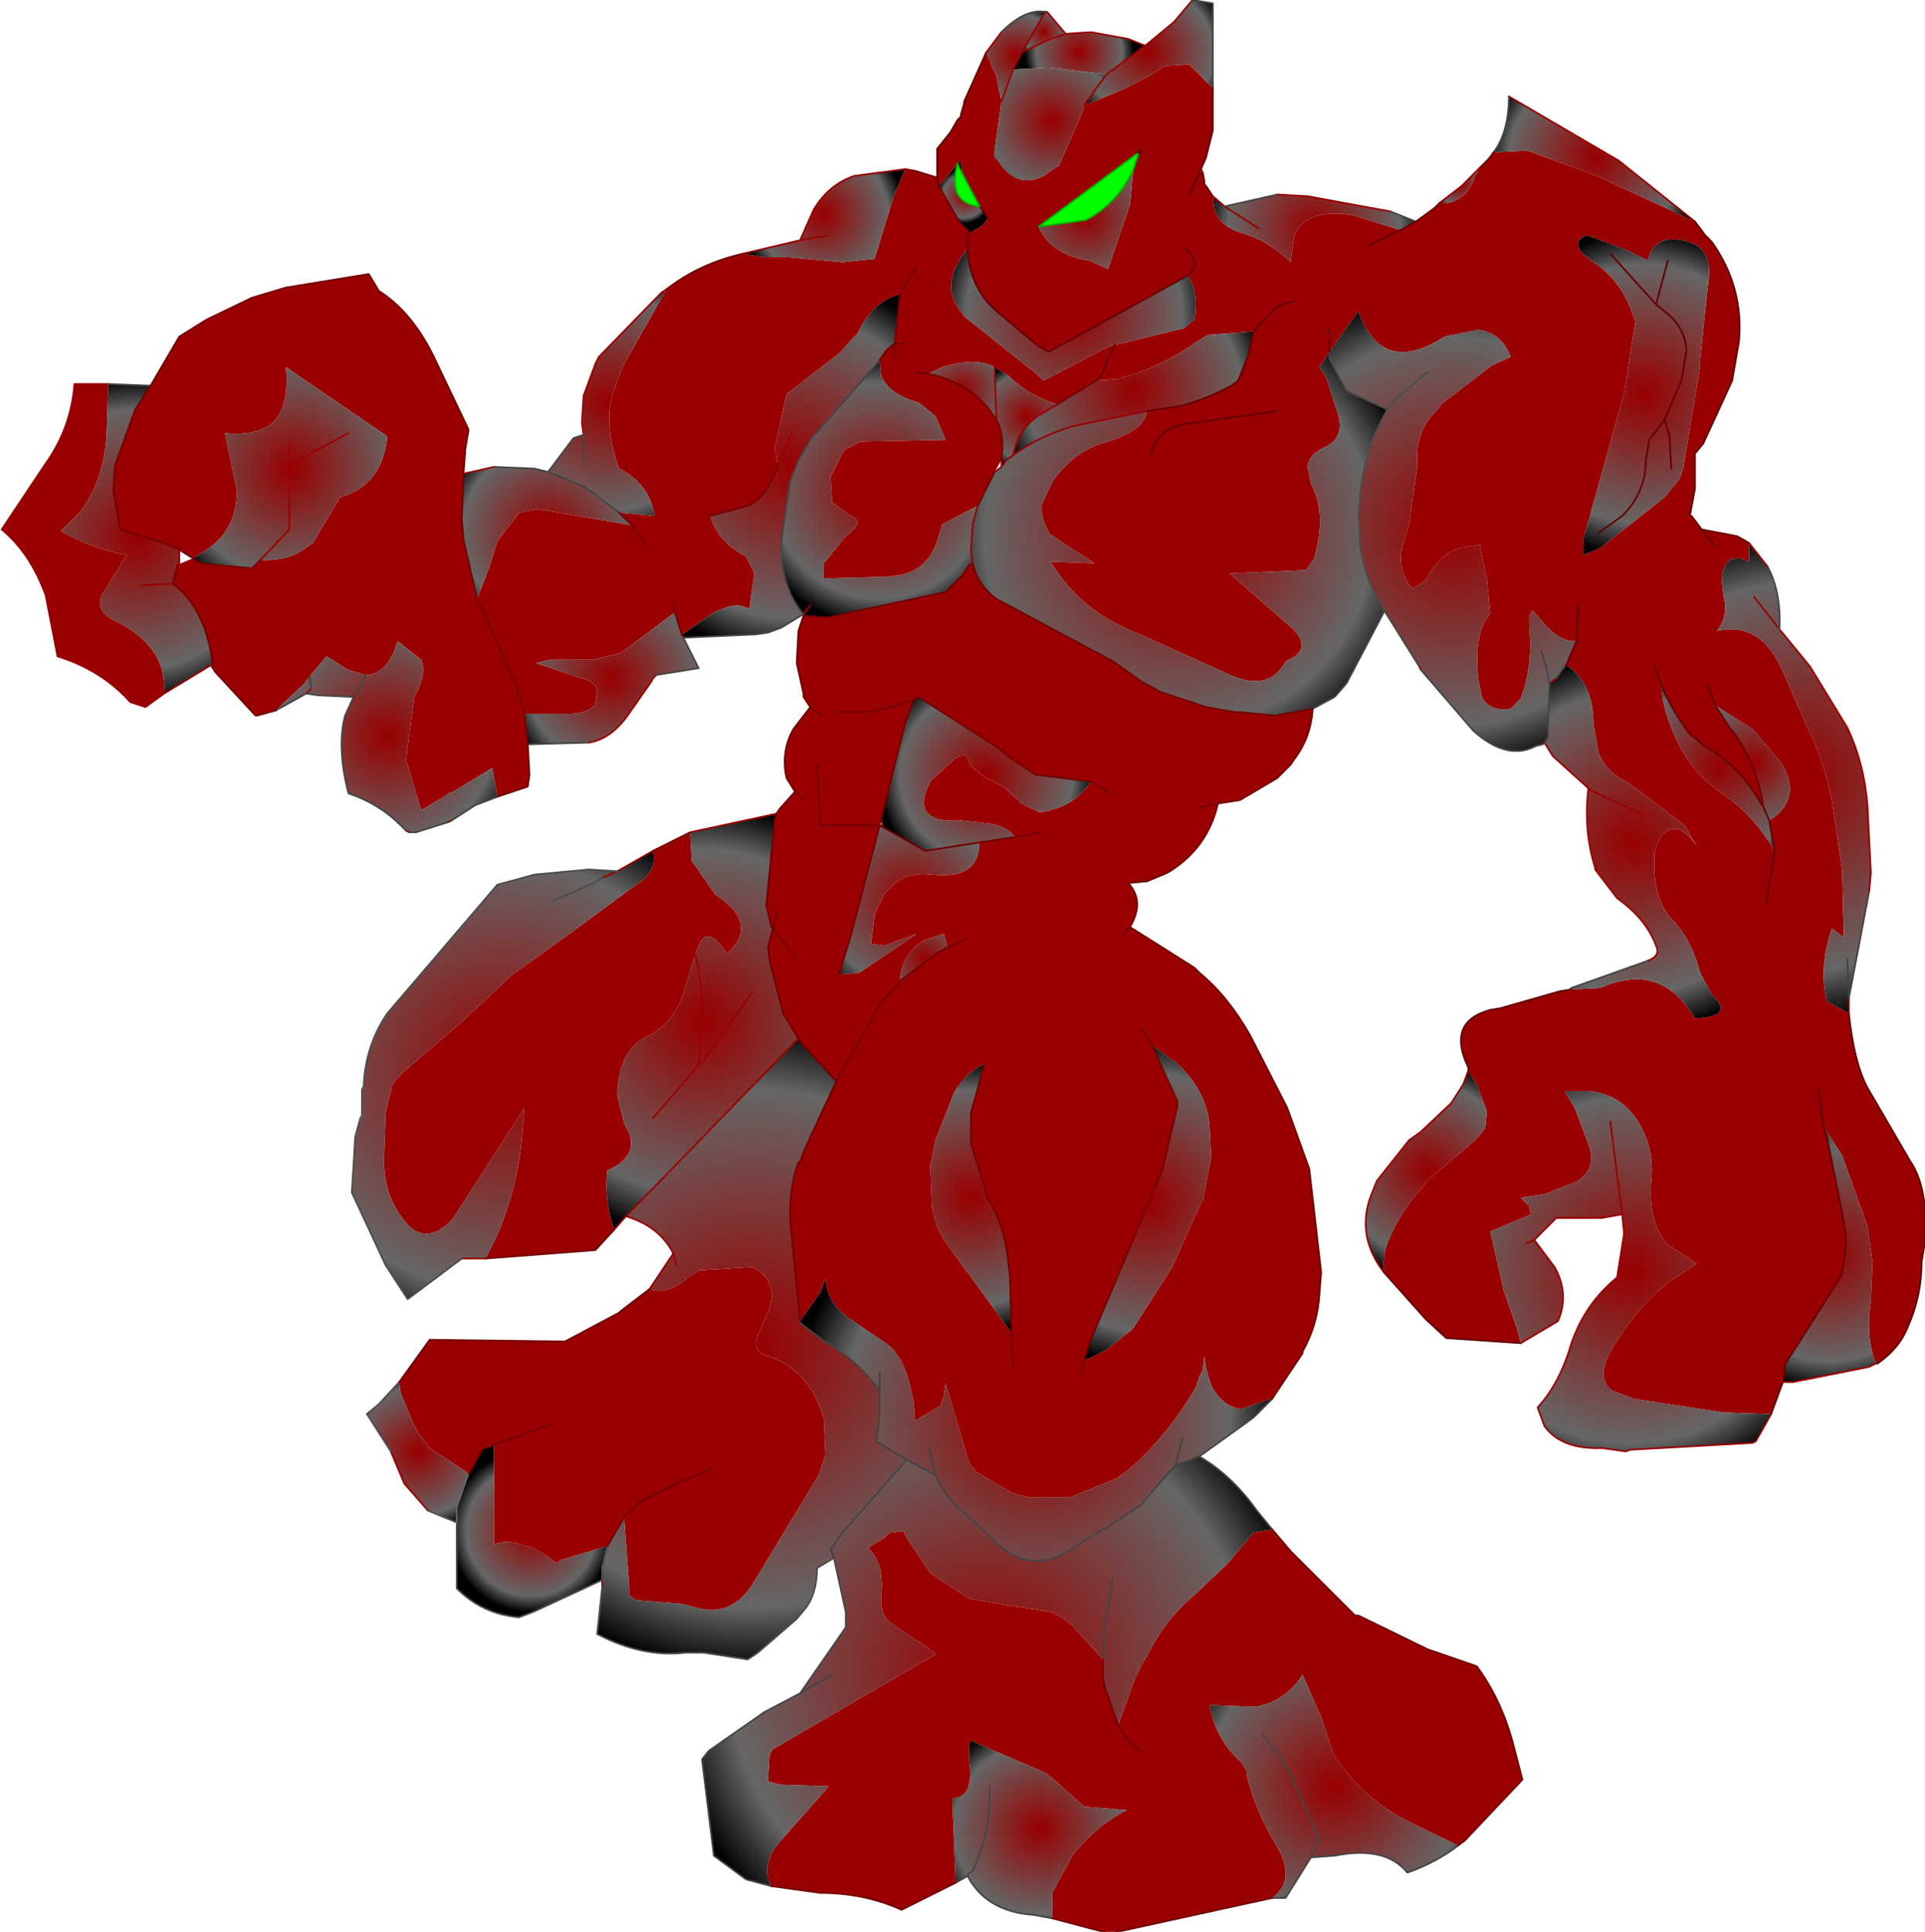 <svg xmlns="http://www.w3.org/2000/svg" viewBox="-0.1 0 56.9 57.1" width="56.9" height="57.1"><defs><radialGradient gradientUnits="userSpaceOnUse" r="819.2" cx="0" cy="0" spreadMethod="pad" gradientTransform="matrix(-.002 0 0 .002 29.9 1.65)" id="a"><stop offset="0" stop-color="#900"/><stop offset=".098" stop-color="#930C0C"/><stop offset=".78" stop-color="#666"/><stop offset=".98"/></radialGradient><radialGradient gradientUnits="userSpaceOnUse" r="819.2" cx="0" cy="0" spreadMethod="pad" gradientTransform="matrix(-.002 0 0 .002 31.8 1.55)" id="b"><stop offset="0" stop-color="#900"/><stop offset=".098" stop-color="#930C0C"/><stop offset=".78" stop-color="#666"/><stop offset=".98"/></radialGradient><radialGradient gradientUnits="userSpaceOnUse" r="819.2" cx="0" cy="0" spreadMethod="pad" gradientTransform="matrix(-.003 0 0 .003 31 3.6)" id="c"><stop offset="0" stop-color="#900"/><stop offset=".098" stop-color="#930C0C"/><stop offset=".78" stop-color="#666"/><stop offset=".98"/></radialGradient><radialGradient gradientUnits="userSpaceOnUse" r="819.2" cx="0" cy="0" spreadMethod="pad" gradientTransform="matrix(-.001 0 0 .001 28.4 5.8)" id="d"><stop offset="0" stop-color="#900"/><stop offset=".098" stop-color="#930C0C"/><stop offset=".78" stop-color="#666"/><stop offset=".98"/></radialGradient><radialGradient gradientUnits="userSpaceOnUse" r="819.2" cx="0" cy="0" spreadMethod="pad" gradientTransform="matrix(-.003 0 0 .003 24.25 6.35)" id="e"><stop offset="0" stop-color="#900"/><stop offset=".098" stop-color="#930C0C"/><stop offset=".78" stop-color="#666"/><stop offset=".98"/></radialGradient><radialGradient gradientUnits="userSpaceOnUse" r="819.2" cx="0" cy="0" spreadMethod="pad" gradientTransform="matrix(-.005 0 0 .005 17.9 11.9)" id="f"><stop offset="0" stop-color="#900"/><stop offset=".098" stop-color="#930C0C"/><stop offset=".78" stop-color="#666"/><stop offset=".98"/></radialGradient><radialGradient gradientUnits="userSpaceOnUse" r="819.2" cx="0" cy="0" spreadMethod="pad" gradientTransform="matrix(-.004 0 0 .004 16.1 15.75)" id="g"><stop offset="0" stop-color="#900"/><stop offset=".098" stop-color="#930C0C"/><stop offset=".78" stop-color="#666"/><stop offset=".98"/></radialGradient><radialGradient gradientUnits="userSpaceOnUse" r="819.2" cx="0" cy="0" spreadMethod="pad" gradientTransform="matrix(-.005 0 0 .005 8.5 13.9)" id="h"><stop offset="0" stop-color="#900"/><stop offset=".098" stop-color="#930C0C"/><stop offset=".78" stop-color="#666"/><stop offset=".98"/></radialGradient><radialGradient gradientUnits="userSpaceOnUse" r="819.2" cx="0" cy="0" spreadMethod="pad" gradientTransform="matrix(-.007 0 0 .007 23.3 13.8)" id="i"><stop offset="0" stop-color="#900"/><stop offset=".098" stop-color="#930C0C"/><stop offset=".78" stop-color="#666"/><stop offset=".98"/></radialGradient><radialGradient gradientUnits="userSpaceOnUse" r="819.2" cx="0" cy="0" spreadMethod="pad" gradientTransform="matrix(-.005 0 0 .005 31.65 9.3)" id="j"><stop offset="0" stop-color="#900"/><stop offset=".098" stop-color="#930C0C"/><stop offset=".78" stop-color="#666"/><stop offset=".98"/></radialGradient><radialGradient gradientUnits="userSpaceOnUse" r="819.2" cx="0" cy="0" spreadMethod="pad" gradientTransform="matrix(-.002 0 0 .002 28.35 11.55)" id="k"><stop offset="0" stop-color="#900"/><stop offset=".098" stop-color="#930C0C"/><stop offset=".78" stop-color="#666"/><stop offset=".98"/></radialGradient><radialGradient gradientUnits="userSpaceOnUse" r="819.2" cx="0" cy="0" spreadMethod="pad" gradientTransform="matrix(-.002 0 0 .002 30.25 12.3)" id="l"><stop offset="0" stop-color="#900"/><stop offset=".098" stop-color="#930C0C"/><stop offset=".78" stop-color="#666"/><stop offset=".98"/></radialGradient><radialGradient gradientUnits="userSpaceOnUse" r="819.2" cx="0" cy="0" spreadMethod="pad" gradientTransform="matrix(-.005 0 0 .005 25.9 14.5)" id="m"><stop offset="0" stop-color="#900"/><stop offset=".098" stop-color="#930C0C"/><stop offset=".78" stop-color="#666"/><stop offset=".98"/></radialGradient><radialGradient gradientUnits="userSpaceOnUse" r="819.2" cx="0" cy="0" spreadMethod="pad" gradientTransform="matrix(-.009 0 0 .009 34.75 15.75)" id="n"><stop offset="0" stop-color="#900"/><stop offset=".098" stop-color="#930C0C"/><stop offset=".78" stop-color="#666"/><stop offset=".98"/></radialGradient><radialGradient gradientUnits="userSpaceOnUse" r="819.2" cx="0" cy="0" spreadMethod="pad" gradientTransform="matrix(-.005 0 0 .005 33.4 11.55)" id="o"><stop offset="0" stop-color="#900"/><stop offset=".098" stop-color="#930C0C"/><stop offset=".78" stop-color="#666"/><stop offset=".98"/></radialGradient><radialGradient gradientUnits="userSpaceOnUse" r="819.2" cx="0" cy="0" spreadMethod="pad" gradientTransform="matrix(0 0 0 0 29.45 13.75)" id="p"><stop offset="0" stop-color="#900"/><stop offset=".098" stop-color="#930C0C"/><stop offset=".78" stop-color="#666"/><stop offset=".98"/></radialGradient><radialGradient gradientUnits="userSpaceOnUse" r="819.2" cx="0" cy="0" spreadMethod="pad" gradientTransform="matrix(-.004 0 0 .004 18 20.05)" id="q"><stop offset="0" stop-color="#900"/><stop offset=".098" stop-color="#930C0C"/><stop offset=".78" stop-color="#666"/><stop offset=".98"/></radialGradient><radialGradient gradientUnits="userSpaceOnUse" r="819.2" cx="0" cy="0" spreadMethod="pad" gradientTransform="matrix(-.017 0 0 .017 30.75 30.45)" id="r"><stop offset="0" stop-color="#900"/><stop offset=".098" stop-color="#930C0C"/><stop offset=".78" stop-color="#666"/><stop offset=".98"/></radialGradient><radialGradient gradientUnits="userSpaceOnUse" r="819.2" cx="0" cy="0" spreadMethod="pad" gradientTransform="matrix(-.008 0 0 .008 20.65 30.2)" id="s"><stop offset="0" stop-color="#900"/><stop offset=".098" stop-color="#930C0C"/><stop offset=".78" stop-color="#666"/><stop offset=".98"/></radialGradient><radialGradient gradientUnits="userSpaceOnUse" r="819.2" cx="0" cy="0" spreadMethod="pad" gradientTransform="matrix(-.004 0 0 .004 29.05 22.9)" id="t"><stop offset="0" stop-color="#900"/><stop offset=".098" stop-color="#930C0C"/><stop offset=".78" stop-color="#666"/><stop offset=".98"/></radialGradient><radialGradient gradientUnits="userSpaceOnUse" r="819.2" cx="0" cy="0" spreadMethod="pad" gradientTransform="matrix(0 0 0 0 25.95 24.3)" id="u"><stop offset="0" stop-color="#900"/><stop offset=".098" stop-color="#930C0C"/><stop offset=".78" stop-color="#666"/><stop offset=".98"/></radialGradient><radialGradient gradientUnits="userSpaceOnUse" r="819.2" cx="0" cy="0" spreadMethod="pad" gradientTransform="matrix(-.004 0 0 .004 26.8 26.6)" id="v"><stop offset="0" stop-color="#900"/><stop offset=".098" stop-color="#930C0C"/><stop offset=".78" stop-color="#666"/><stop offset=".98"/></radialGradient><radialGradient gradientUnits="userSpaceOnUse" r="819.2" cx="0" cy="0" spreadMethod="pad" gradientTransform="matrix(-.002 0 0 .002 27.2 28.3)" id="w"><stop offset="0" stop-color="#900"/><stop offset=".098" stop-color="#930C0C"/><stop offset=".78" stop-color="#666"/><stop offset=".98"/></radialGradient><radialGradient gradientUnits="userSpaceOnUse" r="819.2" cx="0" cy="0" spreadMethod="pad" gradientTransform="matrix(-.005 0 0 .005 11.35 21.75)" id="x"><stop offset="0" stop-color="#900"/><stop offset=".098" stop-color="#930C0C"/><stop offset=".78" stop-color="#666"/><stop offset=".98"/></radialGradient><radialGradient gradientUnits="userSpaceOnUse" r="819.2" cx="0" cy="0" spreadMethod="pad" gradientTransform="matrix(-.01 0 0 .01 14.75 31.8)" id="y"><stop offset="0" stop-color="#900"/><stop offset=".098" stop-color="#930C0C"/><stop offset=".78" stop-color="#666"/><stop offset=".98"/></radialGradient><radialGradient gradientUnits="userSpaceOnUse" r="819.2" cx="0" cy="0" spreadMethod="pad" gradientTransform="matrix(-.006 0 0 .006 3.95 15.95)" id="z"><stop offset="0" stop-color="#900"/><stop offset=".098" stop-color="#930C0C"/><stop offset=".78" stop-color="#666"/><stop offset=".98"/></radialGradient><radialGradient gradientUnits="userSpaceOnUse" r="819.2" cx="0" cy="0" spreadMethod="pad" gradientTransform="matrix(0 0 0 0 5.4 16.45)" id="A"><stop offset="0" stop-color="#900"/><stop offset=".098" stop-color="#930C0C"/><stop offset=".78" stop-color="#666"/><stop offset=".98"/></radialGradient><radialGradient gradientUnits="userSpaceOnUse" r="819.2" cx="0" cy="0" spreadMethod="pad" gradientTransform="matrix(-.012 0 0 .012 9.4 16)" id="B"><stop offset="0" stop-color="#900"/><stop offset=".098" stop-color="#930C0C"/><stop offset=".78" stop-color="#666"/><stop offset=".98"/></radialGradient><radialGradient gradientUnits="userSpaceOnUse" r="819.2" cx="0" cy="0" spreadMethod="pad" gradientTransform="matrix(-.012 0 0 .012 22.15 39.85)" id="C"><stop offset="0" stop-color="#900"/><stop offset=".098" stop-color="#930C0C"/><stop offset=".78" stop-color="#666"/><stop offset=".98"/></radialGradient><radialGradient gradientUnits="userSpaceOnUse" r="819.2" cx="0" cy="0" spreadMethod="pad" gradientTransform="matrix(-.003 0 0 .003 15.6 45.25)" id="D"><stop offset="0" stop-color="#900"/><stop offset=".098" stop-color="#930C0C"/><stop offset=".78" stop-color="#666"/><stop offset=".98"/></radialGradient><radialGradient gradientUnits="userSpaceOnUse" r="819.2" cx="0" cy="0" spreadMethod="pad" gradientTransform="matrix(-.003 0 0 .003 12.25 42.9)" id="E"><stop offset="0" stop-color="#900"/><stop offset=".098" stop-color="#930C0C"/><stop offset=".78" stop-color="#666"/><stop offset=".98"/></radialGradient><radialGradient gradientUnits="userSpaceOnUse" r="819.2" cx="0" cy="0" spreadMethod="pad" gradientTransform="matrix(-.005 0 0 .005 28.6 35.4)" id="F"><stop offset="0" stop-color="#900"/><stop offset=".098" stop-color="#930C0C"/><stop offset=".78" stop-color="#666"/><stop offset=".98"/></radialGradient><radialGradient gradientUnits="userSpaceOnUse" r="819.2" cx="0" cy="0" spreadMethod="pad" gradientTransform="matrix(-.009 0 0 .009 30.5 41.95)" id="G"><stop offset="0" stop-color="#900"/><stop offset=".098" stop-color="#930C0C"/><stop offset=".78" stop-color="#666"/><stop offset=".98"/></radialGradient><radialGradient gradientUnits="userSpaceOnUse" r="819.2" cx="0" cy="0" spreadMethod="pad" gradientTransform="matrix(-.012 0 0 .012 29.1 49.4)" id="H"><stop offset="0" stop-color="#900"/><stop offset=".098" stop-color="#930C0C"/><stop offset=".78" stop-color="#666"/><stop offset=".98"/></radialGradient><radialGradient gradientUnits="userSpaceOnUse" r="819.2" cx="0" cy="0" spreadMethod="pad" gradientTransform="matrix(-.004 0 0 .004 30.65 54.05)" id="I"><stop offset="0" stop-color="#900"/><stop offset=".098" stop-color="#930C0C"/><stop offset=".78" stop-color="#666"/><stop offset=".98"/></radialGradient><radialGradient gradientUnits="userSpaceOnUse" r="819.2" cx="0" cy="0" spreadMethod="pad" gradientTransform="matrix(-.004 0 0 .004 47.05 4.7)" id="J"><stop offset="0" stop-color="#900"/><stop offset=".098" stop-color="#930C0C"/><stop offset=".78" stop-color="#666"/><stop offset=".98"/></radialGradient><radialGradient gradientUnits="userSpaceOnUse" r="819.2" cx="0" cy="0" spreadMethod="pad" gradientTransform="matrix(-.001 0 0 .001 43.05 5.45)" id="K"><stop offset="0" stop-color="#900"/><stop offset=".098" stop-color="#930C0C"/><stop offset=".78" stop-color="#666"/><stop offset=".98"/></radialGradient><radialGradient gradientUnits="userSpaceOnUse" r="819.2" cx="0" cy="0" spreadMethod="pad" gradientTransform="matrix(-.003 0 0 .003 33.85 1.55)" id="L"><stop offset="0" stop-color="#900"/><stop offset=".098" stop-color="#930C0C"/><stop offset=".78" stop-color="#666"/><stop offset=".98"/></radialGradient><radialGradient gradientUnits="userSpaceOnUse" r="819.2" cx="0" cy="0" spreadMethod="pad" gradientTransform="matrix(-.033 0 0 .033 35.4 21.65)" id="M"><stop offset="0" stop-color="#900"/><stop offset=".098" stop-color="#930C0C"/><stop offset=".78" stop-color="#666"/><stop offset=".98"/></radialGradient><radialGradient gradientUnits="userSpaceOnUse" r="819.2" cx="0" cy="0" spreadMethod="pad" gradientTransform="matrix(-.001 0 0 .001 30.75 .95)" id="N"><stop offset="0" stop-color="#900"/><stop offset=".098" stop-color="#930C0C"/><stop offset=".78" stop-color="#666"/><stop offset=".98"/></radialGradient><radialGradient gradientUnits="userSpaceOnUse" r="819.2" cx="0" cy="0" spreadMethod="pad" gradientTransform="matrix(-.002 0 0 .002 32.1 5.55)" id="O"><stop offset="0" stop-color="#900"/><stop offset=".098" stop-color="#930C0C"/><stop offset=".78" stop-color="#666"/><stop offset=".98"/></radialGradient><radialGradient gradientUnits="userSpaceOnUse" r="819.2" cx="0" cy="0" spreadMethod="pad" gradientTransform="matrix(-.003 0 0 .003 32 6.45)" id="P"><stop offset="0" stop-color="#900"/><stop offset=".098" stop-color="#930C0C"/><stop offset=".78" stop-color="#666"/><stop offset=".98"/></radialGradient><radialGradient gradientUnits="userSpaceOnUse" r="819.2" cx="0" cy="0" spreadMethod="pad" gradientTransform="matrix(-.006 0 0 .006 48.5 11.65)" id="Q"><stop offset="0" stop-color="#900"/><stop offset=".098" stop-color="#930C0C"/><stop offset=".78" stop-color="#666"/><stop offset=".98"/></radialGradient><radialGradient gradientUnits="userSpaceOnUse" r="819.2" cx="0" cy="0" spreadMethod="pad" gradientTransform="matrix(-.009 0 0 .009 52.95 23)" id="R"><stop offset="0" stop-color="#900"/><stop offset=".098" stop-color="#930C0C"/><stop offset=".78" stop-color="#666"/><stop offset=".98"/></radialGradient><radialGradient gradientUnits="userSpaceOnUse" r="819.2" cx="0" cy="0" spreadMethod="pad" gradientTransform="matrix(-.003 0 0 .003 51.75 22.55)" id="S"><stop offset="0" stop-color="#900"/><stop offset=".098" stop-color="#930C0C"/><stop offset=".78" stop-color="#666"/><stop offset=".98"/></radialGradient><radialGradient gradientUnits="userSpaceOnUse" r="819.2" cx="0" cy="0" spreadMethod="pad" gradientTransform="matrix(-.004 0 0 .004 50.7 22.7)" id="T"><stop offset="0" stop-color="#900"/><stop offset=".098" stop-color="#930C0C"/><stop offset=".78" stop-color="#666"/><stop offset=".98"/></radialGradient><radialGradient gradientUnits="userSpaceOnUse" r="819.2" cx="0" cy="0" spreadMethod="pad" gradientTransform="matrix(-.007 0 0 .007 48.2 24.9)" id="U"><stop offset="0" stop-color="#900"/><stop offset=".098" stop-color="#930C0C"/><stop offset=".78" stop-color="#666"/><stop offset=".98"/></radialGradient><radialGradient gradientUnits="userSpaceOnUse" r="819.2" cx="0" cy="0" spreadMethod="pad" gradientTransform="matrix(-.004 0 0 .004 38.75 6.75)" id="V"><stop offset="0" stop-color="#900"/><stop offset=".098" stop-color="#930C0C"/><stop offset=".78" stop-color="#666"/><stop offset=".98"/></radialGradient><radialGradient gradientUnits="userSpaceOnUse" r="819.2" cx="0" cy="0" spreadMethod="pad" gradientTransform="matrix(-.009 0 0 .009 42.85 15.7)" id="W"><stop offset="0" stop-color="#900"/><stop offset=".098" stop-color="#930C0C"/><stop offset=".78" stop-color="#666"/><stop offset=".98"/></radialGradient><radialGradient gradientUnits="userSpaceOnUse" r="819.2" cx="0" cy="0" spreadMethod="pad" gradientTransform="matrix(-.006 0 0 .006 33.85 35.55)" id="X"><stop offset="0" stop-color="#900"/><stop offset=".098" stop-color="#930C0C"/><stop offset=".78" stop-color="#666"/><stop offset=".98"/></radialGradient><radialGradient gradientUnits="userSpaceOnUse" r="819.2" cx="0" cy="0" spreadMethod="pad" gradientTransform="matrix(-.004 0 0 .004 42.1 34.6)" id="Y"><stop offset="0" stop-color="#900"/><stop offset=".098" stop-color="#930C0C"/><stop offset=".78" stop-color="#666"/><stop offset=".98"/></radialGradient><radialGradient gradientUnits="userSpaceOnUse" r="819.2" cx="0" cy="0" spreadMethod="pad" gradientTransform="matrix(-.008 0 0 .008 48.1 37.55)" id="Z"><stop offset="0" stop-color="#900"/><stop offset=".098" stop-color="#930C0C"/><stop offset=".78" stop-color="#666"/><stop offset=".98"/></radialGradient><radialGradient gradientUnits="userSpaceOnUse" r="819.2" cx="0" cy="0" spreadMethod="pad" gradientTransform="matrix(-.006 0 0 .006 39.35 52.8)" id="aa"><stop offset="0" stop-color="#900"/><stop offset=".098" stop-color="#930C0C"/><stop offset=".78" stop-color="#666"/><stop offset=".98"/></radialGradient><radialGradient gradientUnits="userSpaceOnUse" r="819.2" cx="0" cy="0" spreadMethod="pad" gradientTransform="matrix(-.005 0 0 .005 53.95 37.05)" id="ab"><stop offset="0" stop-color="#900"/><stop offset=".098" stop-color="#930C0C"/><stop offset=".78" stop-color="#666"/><stop offset=".98"/></radialGradient></defs><path fill="#900" d="M50 6.55l.3.4.2.2q.95 1.35.8 2.95l-.2 1.15-.85 1.85-.2.25-.05.05v1.05l-.15.8h.05l.3.4 1.05.2.35.2v.55l-.25-.1q-.55-.05-.55.7l.05.45q.15.55-.2 1 1.3-.3 1.95 1.2l.7 1.6q.6 1.2.8 2.55l.25 1.7.05 2-.35-.25q-.4 1.15-.15 2.15l.65.35q.15 1.45.55 2.2l1.25 2.15q.55.8.45 2.3v.1l-.1.6q0 1-.4 1.9-.25.65-.9 1.1l-.1-.1q-.25-.8-.1-1.75l.05-1.15-.15-1.05-.75-2.1-.55-.85.1.3.5 2.5q.15.9-.1 1.65l-1.65 2.6v.25l-.05.25-.35.95-1.4-.05-2.65-.4-.65-.25q-.55-.4.1-1.4.7-1.1 1.5-1.75l.3-.2.6-.4-.9-.6-.25-.4q-.25-.6-.2-1.35.1-.85-.2-1.5-.5-1.15-1.65-1.25h-.7l.3.5.45 1.2q.15.7-.45 1l-.9.35-.7.1.25.25.05.25-1.2.5.4 1.75.4 1.15.1.4-2.2-.15-.6-.55-1.25-1.4q-.05-.5.15-.95.35-.85.95-1.5l.25-.3 1.35-1.15.1-.1.2-.25.05-.5-.3-.8-.25-.4v-.1q-.65-1.35.65-1.7l.3-.05 1.75-.5.3-.05.9-.05q1.8-.8 2.8.9 1.2-.05.5-.7l-.35-.65q-.25-1-.85-1.6-.45-.5-.5-1.4v-.55l.15-.4q.45-.7 1.1.2l-.35-.6-1.65-1.25q-.65-.3-.9-.9L47 21.4q0-1.2-.8-1.75l.3-.7q-.55.05-1.15-.75l-.15-.15-.1.15v.35q.1.95-.15 1.8l-.1.3-.3.3q-.6.1-.85-.35l-.1-.5q-.15-1.3.3-1.9l.05-.05-.1-1.05-.2-.9v-.1l-.6.1-.25.1q-.45.25-.75.85l-.4.25q-.45-.5-.3-1.25l.2-.65.25-1.75q-.1-1 .6-1.65l.1-.15L44 10.8l.55-.25q-.25-.7-.95-.8l-1 .2q-1.85 1.2-2.55-.75l-.85 1.2v-.65.65l-.3.45.2.3.35 1.1q.2.65-.35.95-.5.2-.55.6l.1.5q.4.75.2 1.75l-.1.45-.25.35-2.25.1 1.65 1.45q.95.75 0 1.15-.5.95-1.75.35l-2.55-1.15q-1.6-.6-2.45-1.85l-.2-.3 1.3.05-1.3-.85q-.3-.45-.25-.9l.3-.65q.65-.95 1.65-1.2 1.1-.35 1.15-.9l1-.15q.75-.2 1.5-.6l.2-.15.3-.75.15-.7-1.35.1-.25.15q-.9.65-1.9 1l-.5.15-.65.05-1.15.7q-.85-.25-1.45-.85l-.4-.25q-.55-.3-1.55 0l-.4.2L27 11l.35.05.2.05q.95.25 1.55.95l.25.35q.25.45.15 1.2l-.2.35-.5 1-1.05.55-.15.5q-.3.85-1.1 1l-.4.05-1.85.05v-.45l.65-.8q.6-.45.15-.6l-.55-.4-.05-.75.4-.8.5-.25 2.5-.05-.3-.7-.5-.4q-.9-.25-1.1-.8l-.05-.45.2-.3.25-.2.15-1.45q-.8.2-1.25 1.15l-.55.6-1.55 1.2-.35 1.6.1.5-.2.45q-.25.55-.7.75l-1.1.3q.2.75 1.05 1.2l.25.5-.15 1.05q-.35-.2-.8 0l-.25.1-.85.6-.1.05-.2-.65-1.6 1.2-.8.2h-1.3l-.4.1 1.35.45q.45.1.45.4l-.05.35q-.2.3-.8.3h-1.3l-.2-.7v-.1L14 17.7l1.2 2.6v.1l.2.7.1.9.05.9-.05.35-.9.3-.15-.85-1.15.7-.15.05-.05.05-.75.45-.45-1.5.25-1.85.1-.2q.25-.55.1-.9l-.7-.55-.1.3q-.3.7-.85.7l-.5-.15-.65-.4-.5.6-.15.2-.85.8-.55.15h-.05l-1.2-1.3-.05-.1q-.15-1.5-.95-2.3l-.25-.2.15-.55.1-.05.35-.15.15.1.1.05 1.5.15.25-.25q.85.05 1.4-.4l.15-.1.8-1.35q1.25-.35 1.4-1.8l-3-2.05q.1 1.05-.3 1.55-.45.5-1.5.4l.35 1.7q0 1.25-1.05 1.85l-.25.15-.4-.25-.45-.2-1.3-.4-.2-1.15.05-.75.6-1.65.45-.7.85-1.45.8-.5 1.35-.65 1-.3 2.45-.4.3.5q.95.6 1.6 1.9l1.05 2.2-.1.6v.05l-.05.65-.05 1.35.05.6.4 1.75.35-.9.25-.8.65-.85.55-.1 2.65.45.15.05-.4-.4 1.05.1q-.15-.95-1.05-1.4-.45-1.2-.2-2.2l.3-.8 1.3-2.3q.9-.7 2.05-1l.2-.05.65.1h.7l1.6.15.95-.1.55-1.8.35-.85.3.05.65.2V4.4l.4-.5.2-.35.1-.1V3.4l.1-.35V3l.65-1.45.3.7.15.75-.2 1.45v.2l.1.1q.55.85 1.35.45l.35-.25.1-.05.7-1.6.05-.2.4-.15q1.05-.4 2-1l.7-.05.7.7v1.25l-.2.8-.15.35-.05.05.1.05.05.25v.1l.05.05.2.3.05.4q.15.45.7.65.9.25 1.55.9l.1-.75q.3-.85 1.7-.65l1.45.45.45-.25.55-.4.15-.15q.55.05.9-.45l.1-.2.05-.15.15-.25.25-.25.15-.2 1-.05 2.05.75L50 6.55m-11.3 14.4q-.05.85-.55 1.5l-.1.15-.4.4-1.1.65-.65.1-.05.2q-.35 1.2-1.45 1.85l-.6.25-.55.05q.5.55.05 1.3l1.9 1.2.15.15q.85.7 1.5 1.85l1.1 2.15.65 1.8.35 3.05-.05.65q-.05.9-.5 1.7V40l-.9 1.35h-.05l-.85.3q-.55-.05-.9-.7l-.15-.5-.05-.35-.05.4-.1.2-.1.3q-.8 1.4-2 2.45l-.35.25-1.35.55H30.3l-.45-.1-1.1-.65-.2-.25-.7-2.35-.05.35-.1.3-.75.45-.05-.6-.05-.2q-.2-1.05-.7-1.45l-1.1-.75q-.7-.45-.75-1.2l-.15.4-.6.85-.25-2.55q-.15-1.15.2-2.15h.05l.1-.3.95-2.05.05-.1 1.2-2.1v-.05l.65-.75 1.05-.8.35-.2-.1-.4-.6.2q-.65.4-.7 1.2l-.65.75v.05l-1.2 2.1-.05.05-.95-1.05-.15-.2-.45-.75-.4-1.55-.05-.4.1-.4.05-.15v-.05h-.05l-.15-.65.25-2.5.05-.2.1-.15.45-.5-.25-.4q-.15-.65.1-1.25l.1-.2.5-.65-.2-.3v-.1l-.2-.9.05-.95.15-.45h.05l.65.05 3.5-.75.5-.5.2-.3.1-.05q.15.65.7 1.05l3.45 1.85.85.6.55.3 1.35.45.85.15h.15l1.05.1 1.1-.2M37.5 45.2l.55.65 1.9 1.9h.1l2.05 1 1.45.5q.7.95 1.05 2.2l.3 1.15-1.7 1.8-.2.15-1.45-.7q-1.2-.6-1.95-1.6l-.2-.25-.1-.2-.35-1.05-.55-1.25q-.5.8-1.4.95l-1.35-.05q.15.8.65 1.4l.3.3.15.25v.1q.25 1.05.85 2.05.65 1.05-.1 1.6l-4.8 1.05-1.7-.45v-.75l.6-1.1q.65-.85 1.6-1.35h-.05l-1.2-.1-.95-.85-.2-.15-2.2-.95-.05.1v.5q.15 1.1-.5 1.1l.1 2.5-1.6.8q-1.1-.5-2.4-.5l-1.45-.2q-.3-.55.15-1.2l1.55-1.75-1.45-.05-.35-.1.05-.8.1-.15 4.8-2.8-.3-.25-1.05-.7q-.3-.25-.25-.8.1-.95-.4-1.4l.5-.3.15-.15.4-.05.1.2.7 1.05 1.15.75.85.15 1.6.25.35.2.25.2.9 1v.55l.05.25.4 1.15.5-1.4.25-.5.1-.15q.55-1.1 1.4-1.8l1-.95.75-.9.55-.1m-25.8-4.35l.9-1.25 4 .05 1.6-.85.05-.05.85-.65q.55.2 1.2-.4.15-.05.25-.15l1.6-.1q.95.5.3 1.65l-.05.15q-.35.65.1.8 1.1.3 1.6 1.45l.15.4.05 1.1-.2.6-2 3.3q-.6.85-1.5.65l-.6-.15-1.3-.1-.2-.15v-.25l-.15-2.05v-.05l.15-.1.25-.25.6-.35 1.6-.7-1.6.7-.6.35-.25.25-.15.1v.05l-.5.85-1.35.4-.15.1q-.55-.45-1.05-.55-.45-.15-.8 0V42.7l-.1.05-.15.05h-.05l-.05.05-.35.65-.05.05-1.15-.75-.3-.4-.15-.25-.4-.95-.05-.35m6.35-4.5l-.55.6-3.25.25.3-.6q.7-1.55.8-3.3l.05-.55L13.3 36q-.65.75-1.25.3-.8-.8-.8-2l.05-1.4.2-.85.25-.3 1.75-1.5 1.55-1.45q1.85-1.3 3.65-2.65.65-.4.5-1l1.1-.55.05.85.7 1q1.1.7.6 1.45l-.25.3q-.6-.9-.85-.25l-.1.25-.3 1q-.3 1.05-1.15 1.45-.75.35-.85 1.55v.2l.2.8.15.3q.25.7-.65 1.1-.1.85.2 1.75M4.75 20.5l-.55.4-.45-.15Q2.9 19.8 1.6 19.4l-.35-1.8q-.45-1.25-1.3-1.95l1.3-1.95q.75-1.05.85-2.35h1l-.05 1.55q-.1 1.3-.75 2.2l-.6.6q1 .55 1.95.7L3 17.45q-.4.55.3.9 1.55.75 1.45 2.15m35.6-13.25l.95-.45-.95.45m6.2 10.6l-.05 1.1.05-1.1M49.6 7.1q-.8-.15-1 .6l-.6-.3-1.2-.45q-.6.25.2.8.85.55 1.2 1.65l.05.05-.35 2.2-1.2 4.3v.45l.5-.2 1.9-1.5.45-.55.1-.3.5-3v-.2l.25-2.35q.15-1.05-.8-1.2m1 9.05l-.4-.5.4.5m-1.8 3.55l.2.55-.2-.55m1.55.5l.25.65-.25-.65m1.6 3.55q-.6-1.1-1.75-1.75l-.15-.15-.2-.15q-.5-.65-.85-1.45.05.8.5 1.7l.05.1q.4.8 1.25 1.4.95.65 1.55 1.7l-.15-.9q1-.65.35-1.7l-.85-1-1.1-.7.45.7.1.1q.65.95.85 2.05l-.05.05m.15 3l.1-.7.05-.2.1-.7-.1.7-.05.2-.1.7m1.55 5.45l.15 1.1-.15-1.1M33.5 4.55L30.6 6.7l.05.1q.4.75 1.45.9l.55.25.65-1.9.1-1.05.15-.45h.05V4.4l-.1.15m1.55 1.2l.3-.6v-.1.1l-.3.6m-.1 1.6q.5.45.05.8.45-.35-.05-.8m-2.1 2.85l2.05-.5.3-.25q.15-.8-.2-1.3l-4.1 2.25-.35-.2-1.25-1.05q-.75-.7-.8-1.8-.85 1.05-.2 1.85l.1.15 2.2 1.75.15.15 2-1.05.05.05.05-.05m-.55 1.05l.15-.15.05-.1.3-.75-.3.75-.05.1-.15.15m5.85-2.35l-.45.15h-.05l-.65.7-.05.05.05-.05.65-.7h.05l.45-.15m-10.5-3.4l-.05-.25.05.25.6 1.05.3.3-.05.05h.05l.4-.25.15-.2-.2-.3-.05-.05-.5-.95-.05-.4-.1.1-.55.65m.85 1.85V6.9v.45M27 7.9l-.25.35-.2.4-.05.05.05-.05.2-.4.25-.35m-.3 2.25h-.35v.45-.45h.35m-2.5 11l-.35-.25.35.25m-.15 1.45l.1 1.8h1.75-1.75l-.1-1.8m-.4 1l-.25-.2.25.2m-.75 3.35l-.15.45.15-.45m1.8-5.9h.75l.4-.05 1.05-.3-1.05.3-.4.05h-.75m7.45 2.05l-1.65-.2-.8-.55-.3-.25-2.35-1.5-.15.1-.25.7-.7 2.8-.05.2-.85 3.25-.35 1.15.6-.05L27 27.6l-.95.35-.4-.05.1-.85.3-.65.15-.15q.45-.5 1.25-.4 1.4.15 1.4-.95l1-.15h.05q-.2-.3-.7-.4l-.9-.1q-1.55.1-.9-1.15l.75-.7.3-.1.15.35.45.35.5.25.55.5.5.25h.1q.95-.15 1.45-.9l.55.35-.55-.35m1.75-9.65q.25-.9 1.3-.95l2.45-.35-2.45.35q-1.05.05-1.3.95m1.5 10.4l.5-.1-.5.1M19 16.1l-.4-.55.4.55m.8 1.7l.05.3-.05-.3m-3.6 24.3l-1.7.6 1.7-.6m17.75-11.2l-.3-.5.3.5.75 1.65v.15l-.45 1.9-2.15 5.1-.15.5.15-.05.5-.25.75-.6.05-.05 1.15-1.8.85-1.9.05-.05.25-1.3-.05-1-.05-.3q-.25-.9-.95-1.5l-.7-.5m-2.1 9.7l.1-.4-.1.4m1.25-12.95l.2-.25-.2.25m-4.65.1q-.25.15-.55.25.3-.1.55-.25m-5.05.55l-.65-.85.65.85m6.4 11.1l-.05-1.7-.05-.4v-.05q-.1-1-.6-1.85l-.5-1.6v-.9l.4-1.45q-.55.25-.9.85l-.55 1.4-.15.75.05 1.25.15.55.2.4 1.35 1.85.65.9.05.95-.05-.95m3.85 12.4l-.4-.35-.3-.45.3.45.4.35M30.7 24.6l-.8.15.8-.15"/><path fill="#0f0" d="M33.5 4.55h.05L33.4 5q-.45 1-1.4 1.5l-1.4.2 2.9-2.15m-5.15.6l.5.95q-.95-.1-.65-1.25l.15.3"/><path fill="url(#a)" d="M29.05 1.55l.45-.6q.7-.7 1.3-.6l-.7 1.2-.25.5-.35.95-.15-.75-.3-.7"/><path fill="url(#b)" d="M31.4 1l.75-.05 1.1.2.5.2-1.15.85-1.7-.2-1.05.05.25-.5.85-.4.45-.15"/><path fill="url(#c)" d="M31.95 3.1l-.05.2-.7 1.6-.1.05-.35.25q-.8.4-1.35-.45l-.1-.1v-.2L29.5 3l.35-.95L30.9 2l1.7.2-.65.9"/><path fill="url(#d)" d="M27.65 5.5l.55-.65.1-.1.05.4-.15-.3q-.3 1.15.65 1.25l.05.05.2.3-.15.2-.4.25h-.05l.05-.05-.3-.3-.6-1.05"/><path fill="url(#e)" d="M21.85 7.5l1.7-.4.4-.9q.45-.75 1.2-1l1.5-.2-.35.85-.55 1.8-.95.1-1.6-.15h-.7l-.65-.1m2.55-.55l-.85.15.85-.15"/><path fill="url(#f)" d="M16.1 13.95l.75-1 .3-.1-.05-.35.05-.8.35-.95.1-.2 1.85-1.9.15-.1-1.3 2.3-.3.8q-.25 1 .2 2.2.9.45 1.05 1.4l-1.05-.1-1-.75-1.1-.45m1.05-.3v-.8.8"/><path fill="url(#g)" d="M13.6 14l.9-.2 1.2.05.4.1 1.1.45 1 .75.4.4-.15-.05-2.65-.45-.55.1-.65.85-.25.8-.35.9-.4-1.75-.05-.6.05-1.35"/><path fill="url(#h)" d="M8.45 13.1v2.55l-.85.9.85-.9V13.1M5.6 16.5l.25-.15q1.05-.6 1.05-1.85l-.35-1.7q1.05.1 1.5-.4.4-.5.3-1.55l3 2.05q-.15 1.45-1.4 1.8l-.8 1.35-.15.1q-.55.45-1.4.4l-.25.25-1.5-.15-.1-.05-.15-.1m2.85-2.75l1.75-.95-1.75.95"/><path fill="url(#i)" d="M23.65 18.15l-.65.4-.4.15-.35.05-2.15.1-.05-.1.1-.05.85-.6.25-.1q.45-.2.8 0l.15-1.05-.25-.5q-.85-.45-1.05-1.2l1.1-.3q.45-.2.7-.75l.2-.45-.1-.5.35-1.6 1.55-1.2.55-.6q.45-.95 1.25-1.15l-.15 1.45-.25.2-.2.3L23.85 13l-.35.6-.25.65-.25 1.7v.55q.1 1 .65 1.65m-.35-5.35l-.4.95.4-.95"/><path fill="url(#j)" d="M32.85 10.2h-.1l-2 1.05-.15-.15-2.2-1.75-.1-.15q-.65-.8.2-1.85.05 1.1.8 1.8l1.25 1.05.35.2L35 8.15q.35.5.2 1.3l-.3.25-2.05.5"/><path fill="url(#k)" d="M29.3 10.85l.05 1.55-.25-.35q-.6-.7-1.55-.95l-.2-.05.4-.2q1-.3 1.55 0"/><path fill="url(#l)" d="M29.3 10.85l.4.25q.6.6 1.45.85l-.5.3q-.65.4-.8 1.2l-.2.15-.15.2v-.2q.1-.75-.15-1.2l-.05-1.55"/><path fill="url(#m)" d="M25.9 10.65l.05.45q.2.55 1.1.8l.5.4.3.7-2.5.05-.5.25-.4.8.05.75.55.4q.45.15-.15.6l-.65.8v.45l1.85-.05.4-.05q.8-.15 1.1-1l.15-.5 1.05-.55-.15.55-.05.8.05.35-.1.05-.2.3-.5.5-3.5.75-.65-.05-.05-.05q-.55-.65-.65-1.65v-.55l.25-1.7.25-.65.35-.6 2.05-2.35m-2.05 7.25l-.2.25.2-.25"/><path fill="url(#n)" d="M40.8 18v.1l-1.1 2.1-.35.4-.65.35-1.1.2-1.05-.1h-.15l-.85-.15-1.35-.45-.55-.3-.85-.6-3.45-1.85q-.55-.4-.7-1.05l-.05-.35.05-.8.15-.55.5-1 .2-.15.15-.2.2-.15q.75-.55 1.75-.85l2.2-.45q-.05.55-1.15.9-1 .25-1.65 1.2l-.3.65q-.05.45.25.9l1.3.85-1.3-.05.2.3q.85 1.25 2.45 1.85l2.55 1.15q1.25.6 1.75-.35.95-.4 0-1.15l-1.65-1.45 2.25-.1.25-.35.1-.45q.2-1-.2-1.75l-.1-.5q.05-.4.55-.6.55-.3.35-.95l-.35-1.1-.2-.3.3-.45v.2l.05.1.45.85 1.2.55-.35.7q-.35.85-.45 1.85l-.05.55.05.9q.1.85.5 1.55l.2.35"/><path fill="url(#o)" d="M29.85 13.45q.15-.8.8-1.2l.5-.3 1.15-.7.65-.05.5-.15q1-.35 1.9-1l.25-.15 1.35-.1-.15.7-.3.75-.2.15q-.75.4-1.5.6l-1 .15-2.2.45q-1 .3-1.75.85"/><path fill="url(#p)" d="M29.5 13.6v.2l-.2.15.2-.35"/><path fill="url(#q)" d="M20.1 18.85l.45.9-1.25.2-.1.1-.05.1-.7 1q-.5.7-1.15.8l-1.8.05-.1-.9h1.3q.6 0 .8-.3l.05-.35q0-.3-.45-.4l-1.35-.45.4-.1h1.3l.8-.2 1.6-1.2.2.65.05.1"/><path fill="url(#r)" d="M23.65 18.2v-.05l.05.05h-.05m-.95 9.2h.05v.05l-.05-.05m1.9 4.55l.05-.05-.05.1v-.05"/><path fill="url(#s)" d="M18.4 35.95l-.35.4q-.3-.9-.2-1.75.9-.4.65-1.1l-.15-.3-.2-.8v-.2q.1-1.2.85-1.55.85-.4 1.15-1.45l.3-1 .1-.25q.25-.65.85.25l.25-.3q.5-.75-.6-1.45l-.7-1-.05-.85 2.55-.55-.05.2-.25 2.5.15.65.05.05-.05.15-.1.4.05.4.4 1.55.45.75-5.1 5.25m3.75-6.65l-1.45 2.05-.15.1.05-.7q.15-1.35-.15-2.55.3 1.2.15 2.55l-.05.7.15-.1 1.45-2.05m-2.95 3.75l1.25-1.45.1-.15-.1.15-1.25 1.45"/><path fill="url(#t)" d="M25.95 24.2l.7-2.8.25-.7.15-.1 2.35 1.5.3.25.8.55 1.65.2q-.5.75-1.45.9h-.1l-.5-.25-.55-.5-.5-.25-.45-.35-.15-.35-.3.1-.75.7q-.65 1.25.9 1.15l.9.1q.5.1.7.4h-.05l-1 .15-1.6.25-1.25-.7v-.05l-.05-.2"/><path fill="url(#u)" d="M25.95 24.2l.05.2h-.1l.05-.2"/><path fill="url(#v)" d="M26 24.45l1.25.7 1.6-.25q0 1.1-1.4.95-.8-.1-1.25.4l-.15.15-.3.65-.1.85.4.05.95-.35-1.7 1.15-.6.05.35-1.15.85-3.25.1.05"/><path fill="url(#w)" d="M26.5 29q.05-.8.7-1.2l.6-.2.1.4-.35.2-1.05.8"/><path fill="url(#x)" d="M14.6 23.55l-.65.25-.7.45-.1.05-.95.3H12l-.1-.05-.15-.15q-.65-.65-1.55-.95-.35-1.35-.1-2.3l.25-.55-1.05-.05-.35-.05-.9.5.85-.8.15-.2.5-.6.65.4.5.15q.55 0 .85-.7l.1-.3.7.55q.15.35-.1.9l-.1.2-.25 1.85.45 1.5.75-.45.05-.05.15-.05 1.15-.7.15.85m-5.5-3.2L9.05 20l.05.35-.15.15.15-.15m1.3.2l.3-.6-.3.6-.05.05.05-.05"/><path fill="url(#y)" d="M14.25 37.2h-.7l-1.6 1.2-.65-1-1-2.15.1-1.65.15-.55.05-.1v-.75l.05-.1q.05-1.2.7-2.15l3.25-3.8 1.1-.3 1.6-.15.85.05 1.05-.6q.15.6-.5 1-1.8 1.35-3.65 2.65l-1.55 1.45-1.75 1.5-.25.3-.2.85-.05 1.4q0 1.2.8 2 .6.45 1.25-.3l2.1-3.25-.05.55q-.1 1.75-.8 3.3l-.3.6m1.95-10.55l1.25-.55.25-.15-.25.15-1.25.55m1.5-.7l.45-.2-.45.2"/><path fill="url(#z)" d="M6.2 19.75l-.05-.05v-.05l-1.4.85q.1-1.4-1.45-2.15-.7-.35-.3-.9l.65-1.05q-.95-.15-1.95-.7l.6-.6q.65-.9.75-2.2l.05-1.55 1.25.05-.45.7-.6 1.65-.05.75.2 1.15 1.3.4.45.2v.4l-.05.05-.15.55.25.2q.8.8.95 2.3M4.1 17.3l.9-.05-.9.05"/><path fill="url(#A)" d="M5.25 16.65H5.2v-.4l.4.25-.35.15"/><path fill="url(#B)" d="M5.25 16.65l-.1.05.05-.05h.05"/><path fill="url(#C)" d="M24.55 46.05l-.5.3q0 .75-.35 1.2l-.25.3-1.15 1-.3.2-1.3-.2h-.55q-1.25.15-2.6-.55l.15-1.4V46.3l.15-.6.5-.85.15 2.05v.25l.2.15 1.3.1.6.15q.9.2 1.5-.65l2-3.3.2-.6-.05-1.1-.15-.4q-.5-1.15-1.6-1.45-.45-.15-.1-.8l.05-.15q.65-1.15-.3-1.65l-1.6.1q-.1.1-.25.15-.65.6-1.2.4l.7-1.05q-.4-.8-1.4-1.1l5.1-5.25.15.2.95 1.05V32l-.95 2.05-.1.3h-.05q-.35 1-.2 2.15l.25 2.55v.05l.65.5q1.05.6 1.7 1.5v.75l-.1.75.9.55-1.9 2.15-.35.5.1.25M19.9 37.4l-.1-.35.1.35"/><path fill="url(#D)" d="M17.7 46.7l-2.05.95-.4.15h-.05q-1.05-.1-1.8-.85v-2.4l.35-1 .05-.05.35-.65.05-.05h.05l.15-.05.1-.05v2.95q.35-.15.8 0 .5.1 1.05.55l.15-.1 1.35-.4-.15.6v.4"/><path fill="url(#E)" d="M13.4 45l-.85-.35-.7-.8-.4-.95-.7-1.1.05-.05.3-.25.6-.65.05.35.4.95.15.25.3.4 1.15.75-.35 1V45"/><path fill="url(#F)" d="M29 31.45l-.4 1.45v.9l.5 1.6q.5.85.6 1.85v.05l.05.4.05 1.7-.65-.9-1.35-1.85-.2-.4-.15-.55-.05-1.25.15-.75.55-1.4q.35-.6.9-.85"/><path fill="url(#G)" d="M37.5 41.35l-.55.55-1.6 1.15h-.05l-.2.1-.45.15-1.05 1.2-1.05.7h-.05l-.95.6q-1.25.8-2.3-.3l-.75-.7q-.65-.5-.95-1.2l-.85-.45-.9-.55.1-.75v-1.3.55q-.65-.9-1.7-1.5l-.65-.5v-.05l.6-.85.15-.4q.05.75.75 1.2l1.1.75q.5.4.7 1.45l.05.2.05.6.75-.45.1-.3.05-.35.7 2.35.2.25 1.1.65.45.1h1.25l1.35-.55.35-.25q1.2-1.05 2-2.45l.1-.3.1-.2.05-.4.05.35.15.5q.35.65.9.7l.85-.3h.05m-10.15 1.4l.2.85-.2-.85m7.5-.25l-.2.8.2-.8"/><path fill="url(#H)" d="M35.35 43.05q.95.55 1.7 1.6l.45.55-.55.1-.75.9-1 .95q-.85.7-1.4 1.8l-.1.15-.25.5-.5 1.4-.4-1.15-.05-.25v-.55l-.9-1-.25-.2-.35-.2-1.6-.25-.85-.15-1.15-.75-.7-1.05-.1-.2-.4.05-.15.15-.5.3q.5.45.4 1.4-.05.55.25.8l1.05.7.3.25-4.8 2.8-.1.15-.05.8.35.1 1.45.05-1.55 1.75q-.45.65-.15 1.2l-.75-.2-.95-.7-.35-2.85.2-.25 1.65-1.15 1.05-.55 1.35-1.95v-.45l-.35-1.6-.1-.25.35-.5 1.9-2.15.85.45q.3.7.95 1.2l.75.7q1.05 1.1 2.3.3l.95-.6h.05l1.05-.7 1.05-1.2.45-.15.2-.1h.05m-2.55 3.6l-.2 1.15-.05.15-.05 1.1.05-1.1.05-.15.2-1.15m-8.3 2.85l-.95.55.95-.55"/><path fill="url(#I)" d="M31 56.7l-.55-.1q-1.4-.1-1.95-1.15l-.35.2-.1-2.5q.65 0 .5-1.1v-.5l.05-.1 2.2.95.2.15.95.85 1.2.1h.05q-.95.5-1.6 1.35l-.6 1.1v.75m-1.85-3.9q.05 1.35-.5 2.5l-.15.1v.05-.05l.15-.1q.55-1.15.5-2.5"/><path fill="url(#J)" d="M44.05 4.5q.45-.6.45-1.65l3.25 1.9L50 6.55 47.1 5.2l-2.05-.75-1 .05"/><path fill="url(#K)" d="M42.45 6l.65-.5.55-.55-.15.25-.05.15-.1.2q-.35.5-.9.45"/><path fill="url(#L)" d="M33.75 1.35l.85-.7.55-.65.6.1v2.5l-.7-.7-.7.05q-.95.6-2 1l-.4.15.65-.9 1.15-.85"/><path fill="url(#M)" d="M55.4 40.3h-.05l-.05-.1.1.1M35.4 5l.05.1-.1-.05.05-.05M52 23.8l-.05-.05.05-.05v.1M32.75 10.2h.1l-.05.05-.05-.05"/><path fill="url(#N)" d="M30.8.35h.05l.55.65-.45.15-.85.4.7-1.2"/><path fill="url(#O)" d="M33.55 4.55h-.05l.1-.15v.15h-.05"/><path fill="url(#P)" d="M30.6 6.7l1.4-.2q.95-.5 1.4-1.5l-.1 1.05-.65 1.9-.55-.25q-1.05-.15-1.45-.9l-.05-.1"/><path fill="url(#Q)" d="M49.3 13.85l-.05-.95-.15-.5.5-1.15.15-.9q-.05-.7-.65-1.15l-.25-.2.35-1.3-.35 1.3.25.2q.6.45.65 1.15l-.15.9-.5 1.15.15.5.05.95m.3-6.75q.95.15.8 1.2l-.25 2.35v.2l-.5 3-.1.3-.45.55-1.9 1.5-.5.2v-.45l1.2-4.3.35-2.2-.05-.05q-.35-1.1-1.2-1.65-.8-.55-.2-.8l1.2.45.6.3q.2-.75 1-.6m-2.45 8.65l.7-.5q.7-.7.7-1.65l.1-.6.45-.6-.45.6-.1.6q0 .95-.7 1.65l-.7.5M48.85 9L47.5 7.5 48.85 9"/><path fill="url(#R)" d="M51.6 16.05l.55.7q.4.75.35 1.85l.9 1.1 1.1 1.8q.5 1.05.6 2.3l.1 2-.05.55-.6 3.15v.45l-.65-.35q-.25-1 .15-2.15l.35.25-.05-2-.25-1.7q-.2-1.35-.8-2.55l-.7-1.6q-.65-1.5-1.95-1.2.35-.45.2-1l-.05-.45q0-.75.55-.7l.25.1v-.55m.15 1.6l.75.95-.75-.95m2.75 10.7l.05 1.15-.05-1.15"/><path fill="url(#S)" d="M52.2 24.25l-.2-.45v-.1q-.2-1.1-.85-2.05l-.1-.1-.45-.7 1.1.7.85 1q.65 1.05-.35 1.7"/><path fill="url(#T)" d="M52.2 24.25l.15.9q-.6-1.05-1.55-1.7-.85-.6-1.25-1.4l-.05-.1q-.45-.9-.5-1.7.35.8.85 1.45l.2.15.15.15q1.15.65 1.75 1.75l.05.05.2.45"/><path fill="url(#U)" d="M46.3 29.25l.05-.05 2.25-.8q.4-.15.25-.45-.3-.8-1.15-1.4l-.65-.85v-.05q-.35-1.1-.2-2.35l-1.05-.95-.25-.4.1-.15.05-1.6.2-.15.25-.35.05-.05q.8.55.8 1.75l.15.85q.25.6.9.9l1.65 1.25.35.6q-.65-.9-1.1-.2l-.15.4v.55q.05.9.5 1.4.6.6.85 1.6l.35.65q.7.65-.5.7-1-1.7-2.8-.9l-.9.05m2.2-5.15l-1.6-.75-.05-.05.05.05 1.6.75"/><path fill="url(#V)" d="M35.75 5.8l.35.3 1.55-.35.9.05 2.45.45.75.3-.45.25-1.45-.45q-1.4-.2-1.7.65l-.1.75q-.65-.65-1.55-.9-.55-.2-.7-.65l-.05-.4m1.35.95l-1-.65 1 .65"/><path fill="url(#W)" d="M45.55 21.95l-.05.05-.2.05q-.85.45-1.85-.45l-1.55-1.8-.05-.1-1-1.6-.05-.1-.2-.35q-.4-.7-.5-1.55l-.05-.9.05-.55q.1-1 .45-1.85l.35-.7.3-.35.9-.75-.9.75-.3.35-1.2-.55-.45-.85-.05-.1v-.2l.85-1.2q.7 1.95 2.55.75l1-.2q.7.1.95.8l-.55.25-1.5 1.15-.1.15q-.7.65-.6 1.65l-.25 1.75-.2.65q-.15.75.3 1.25l.4-.25q.3-.6.75-.85l.25-.1.6-.1v.1l.2.9.1 1.05-.05.05q-.45.6-.3 1.9l.1.5q.25.45.85.35l.3-.3.1-.3q.25-.85.15-1.8v-.35l.1-.15.15.15q.6.8 1.15.75l-.3.7-.05.05-.25.35-.2.15-.05 1.6-.1.15m.05-2.3v.05-.05l-.15-.4.15.4m0 .05l.1.5-.1-.5"/><path fill="url(#X)" d="M33.95 30.9l.7.5q.7.6.95 1.5l.05.3.05 1-.25 1.3-.05.05-.85 1.9-1.15 1.8-.05.05-.75.6-.5.25-.15.05.15-.5 2.15-5.1.45-1.9v-.15l-.75-1.65"/><path fill="url(#Y)" d="M40.8 37.6q-.8-1.05-.4-2.2l.2-.5.95-1.2.35-.25.9-.85.35-.55.15-.4.25.4.3.8-.05.5-.2.25-.1.1-1.35 1.15-.25.3q-.6.65-.95 1.5-.2.45-.15.95"/><path fill="url(#Z)" d="M52.25 41.8l-.45.8-.1.05-3.6.2-.15.05-.7-.1q-1.2.05-1.7-.65l-.2-.55q.65-.7 1-1.9.4-1.15 1.3-1.9l.05-.05.2-1.25v-.1l-.05-.5h-.05l-.55.1H45.9l-.65.65.6.8q.45.8.1 1.6l-1.1.65-.1-.4-.4-1.15-.4-1.75 1.2-.5-.05-.25-.25-.25.7-.1.9-.35q.6-.3.45-1l-.45-1.2-.3-.5h.7q1.15.1 1.65 1.25.3.65.2 1.5-.05.75.2 1.35l.25.4.9.6-.6.4-.3.2q-.8.65-1.5 1.75-.65 1-.1 1.4l.65.25 2.65.4 1.4.05m-4.75-8.65l.35 2.75-.35-2.75m-2.5 3.6l.25-.1-.25.1"/><path fill="url(#aa)" d="M43 54.55q-.65.5-1.5.8-.65-.8-2.15-.5l-.7.05-.75 1.2h-.4q.75-.55.1-1.6-.6-1-.85-2.05v-.1l-.15-.25-.3-.3q-.5-.6-.65-1.4l1.35.05q.9-.15 1.4-.95l.55 1.25.35 1.05.1.2.2.25q.75 1 1.95 1.6l1.45.7m-5.8-3.3l.7.9 1 2.2-.25.55.25-.55-1-2.2-.7-.9"/><path fill="url(#ab)" d="M55.35 40.3l-.2.1-2.25.45h-.3l.05-.25v-.25l1.65-2.6q.25-.75.1-1.65l-.5-2.5-.1-.3.55.85.75 2.1.15 1.05-.05 1.15q-.15.95.1 1.75l.05.1"/><path fill="none" stroke="#900" stroke-width=".05" stroke-linecap="round" stroke-linejoin="round" d="M51.6 16.05l.55.7m.35 1.85l.9 1.1 1.1 1.8q.5 1.05.6 2.3l.1 2-.05.55m-.6 3.15v.45m.85 10.35h-.05l-.2.1-2.25.45h-.3m-.35.95l-.45.8-.1.05-3.6.2-.15.05-.7-.1q-1.2.05-1.7-.65l-.2-.55q.65-.7 1-1.9.4-1.15 1.3-1.9l.05-.05.2-1.25v-.1l-.05-.5h-.05l-.55.1H45.9l-.65.65.6.8q.45.8.1 1.6l-1.1.65m-4.05-2.1q-.8-1.05-.4-2.2l.2-.5.95-1.2.35-.25.9-.85.35-.55.15-.4m3-2.4l.05-.05m2.25-.8q.4-.15.25-.45-.3-.8-1.15-1.4l-.65-.85v-.05q-.35-1.1-.2-2.35l-1.05-.95-.25-.4-.05.05m-3.6-2.2l-.05-.1M17.7 46.9v-.2m-2.45 1.1h-.05m-2.65-3.15l-.7-.8-.4-.95m-.7-1.1l.05-.05m8.3-3.65l.7-1.05q-.4-.8-1.4-1.1l-.35.4m-3.8.85h-.7m4.6-11.45l1.05-.6m1.1-.55l2.55-.55m.8-5.85v-.05l.2-.25m-4.55 2.05l-.1.1-.05.1-.7 1q-.5.7-1.15.8m-4.05 2.3l-.1.05m-1.15.3l-.1-.05m-5.7-4.8l-.05-.05v-.05l-1.4.85-.55.4-.45-.15Q2.9 19.8 1.6 19.4l-.35-1.8q-.45-1.25-1.3-1.95l1.3-1.95q.75-1.05.85-2.35h1M13.6 14l.9-.2m2.65-.95l-.05-.35.05-.8.35-.95.1-.2 1.85-1.9.15-.1m2.25-1.05l1.7-.4.4-.9q.45-.75 1.2-1l1.5-.2m2.4-3.45l.45-.6m1.3-.6h.05l.55.65.75-.05 1.1.2.5.2.85-.7.55-.65m.25 5l.05.1m.3.7l.35.3 1 .65m.55-1l.9.05 2.45.45M42.45 6l.65-.5.55-.55m.85-2.1l3.25 1.9L50 6.55M45.6 19.7v-.05m.3.4l-.2.15m.5-.55l-.05.05m.7 3.6l.05.05 1.6.75m4-5.5l-.75-.95m-6.5 19l-.25.1m2.85-.85l-.35-2.75M32.6 2.2l1.15-.85M31.4 1l-.45.15-.85.4-.25.5-.35.95m2.45.1l.65-.9m-2.75 11.25q.15-.8.8-1.2l.5-.3m-1.85-1.1l.05 1.55m.15 1.2v.2l.15-.2.2-.15q.75-.55 1.75-.85l2.2-.45M23.55 7.1l.85-.15m4.9 7l.2-.15m-.85 2.85l-.05-.35.05-.8.15-.55m-8.75 3.8l.05.1m3.6-.65l-.05-.05m6.45-16.6l.7-1.2M7.6 16.55l.85-.9V13.1M5.2 16.65l-.05.05m.05-.05v-.4m-.2 1l-.9.05m5 3.05l-.15.15m1.45.05l-.05.05m-.15-7.8l-1.75.95m9.7 12l-.45.2m2.1 11.1l.1.35m2.8-10l.05.05m1.85 4.5V32m-1.1-1.3l-5.1 5.25"/><path fill="none" stroke="#900" stroke-width=".05" stroke-linecap="round" stroke-miterlimit="3" d="M22.9 13.75l.4-.95m-2.85 15.4q.3 1.2.15 2.55l-.05.7.15-.1 1.45-2.05m-1.6 2.15l-.1.15-1.25 1.45"/><path fill="none" stroke="#4C4C4C" stroke-width=".05" stroke-linecap="round" stroke-linejoin="round" d="M40.85 18.1l-.05-.1v.1M24.55 46.05l-.5.3q0 .75-.35 1.2l-.25.3-1.15 1-.3.2-1.3-.2h-.55q-1.25.15-2.6-.55l.15-1.4m0-.2l-2.05.95-.4.15m-.05 0q-1.05-.1-1.8-.85V45l-.85-.35m-1.1-1.75l-.7-1.1m.05-.05l.3-.25.6-.65m1.85-3.65l-1.6 1.2-.65-1-1-2.15.1-1.65.15-.55m.05-.1v-.75m.05-.1q.05-1.2.7-2.15l3.25-3.8 1.1-.3 1.6-.15.85.05M40.9 12.1l.3-.35.9-.75m-1.2 1.1l-.35.7q-.35.85-.45 1.85l-.05.55.05.9q.1.85.5 1.55l.2.35m-1.6-7.6v.2l.05.1.45.85 1.2.55M17.7 25.95l-.25.15-1.25.55m1.65 19.05l-.15.6v.4"/><path fill="none" stroke="#666565" stroke-width=".05" stroke-linecap="round" stroke-linejoin="round" d="M13.75 43.55l-.35 1V45"/><path fill="none" stroke="#5E5E5E" stroke-width=".05" stroke-linecap="round" stroke-linejoin="round" d="M10.55 33.05l.05-.1m0-.75l.05-.1"/><path fill="none" stroke="#444" stroke-width=".05" stroke-linecap="round" stroke-linejoin="round" d="M52.15 16.75q.4.75.35 1.85m2.65 7.75l-.6 3.15-.05-1.15m-8.15.85l2.25-.8M45.5 22l-.2.05q-.85.45-1.85-.45l-1.55-1.8m-.05-.1l-1-1.6m-.05 0l-1.1 2.1-.35.4-.65.35m-1.2 20.4l-.55.55-1.6 1.15q.95.55 1.7 1.6l.45.55m5.5 9.35q-.65.5-1.5.8-.65-.8-2.15-.5l-.7.05-.75 1.2h-.4m-6.5.6l-.55-.1q-1.4-.1-1.95-1.15l-.35.2m-5.45.1l-.75-.2-.95-.7-.35-2.85.2-.25 1.65-1.15 1.05-.55 1.35-1.95v-.45l-.35-1.6m-.9-27.9l-.65.4-.4.15-.35.05-2.15.1.45.9-1.25.2m-2 2l-1.8.05m-.9 1.55l-.65.25-.7.45m-.1.05l-.95.3H12m-.1-.05l-.15-.15q-.65-.65-1.55-.95-.35-1.35-.1-2.3l.25-.55-1.05-.05-.35-.05-.9.5M3.1 11.35l1.25.05m10.15 2.4l1.2.05.4.1.75-1 .3-.1v.8M29.5.95q.7-.7 1.3-.6M35.15 0l.6.1v2.5m.35 3.5l1.55-.35m3.35.5l.75.3m2.3-2.05q.45-.6.45-1.65m1.1 16.8l-.15-.4m.25.95l-.1-.5m.1.5l-.05 1.6-.1.15m.6-2.25l-.25.35m-20-9.4L23.85 13l-.35.6-.25.65-.25 1.7v.55q.1 1 .65 1.65M9.05 20l.05.35m9.1-5.2l-1-.75-1.1-.45m-5.4 6l-.3.6M25.9 41.1v.75l-.1.75.9.55.85.45-.2-.85M25.9 41.1v-.55m-2.35-1.5v.05l.65.5q1.05.6 1.7 1.5m.8 2.05l-1.9 2.15-.35.5.1.25m3-2.45q.3.7.95 1.2l.75.7q1.05 1.1 2.3.3l.95-.6h.05l1.05-.7 1.05-1.2.2-.8m-.2.8l.45-.15.2-.1h.05m3.3 11.85l.25-.55-1-2.2-.7-.9m-8.7 4.2v-.05l.15-.1q.55-1.15.5-2.5m-5.6-2.75l.95-.55"/><path fill="none" stroke="#444" stroke-width=".05" stroke-linecap="round" stroke-miterlimit="3" d="M32.5 49.05l.05-1.1.05-.15.2-1.15"/><path fill="none" stroke="#710000" stroke-width=".05" stroke-linecap="round" stroke-linejoin="round" d="M38.7 20.95q-.05.85-.55 1.5l-.1.15-.4.4-1.1.65-.65.1-.05.2q-.35 1.2-1.45 1.85l-.6.25-.55.05q.5.55.05 1.3l1.9 1.2.15.15q.85.7 1.5 1.85l1.1 2.15.65 1.8.35 3.05-.05.65q-.05.9-.5 1.7V40l-.9 1.35m0 3.85l.55.65 1.9 1.9h.1l2.05 1 1.45.5q.7.95 1.05 2.2l.3 1.15-1.7 1.8-.2.15m-5.5 1.55l-4.8 1.05-1.7-.45m-2.85-1.05l-1.6.8q-1.1-.5-2.4-.5l-1.45-.2m-11-14.9l.9-1.25 4 .05 1.6-.85.05-.05.85-.65m-1.05-1.75l-.55.6-3.25.25m4.95-12.05l1.1-.55m2.55-.55l.1-.15.45-.5-.25-.4q-.15-.65.1-1.25l.1-.2.5-.65-.2-.3v-.1l-.2-.9.05-.95.15-.45M15.5 22l.05.9-.05.35-.9.3M8.05 21l-.55.15h-.05l-1.2-1.3-.05-.1q-.15-1.5-.95-2.3l-.25-.2.15-.55m-.8-5.3l.85-1.45.8-.5 1.35-.65 1-.3 2.45-.4.3.5q.95.6 1.6 1.9l1.05 2.2-.1.6v.05l-.05.65-.05 1.35.05.6.4 1.75 1.2 2.6v.1l.2.7.1.9m4.1-13.45q.9-.7 2.05-1l.2-.05m4.8-2.5l.3.05.65.2m1.75 7.15q.25.45.15 1.2m2.8-2.35l-1.15.7m-3.5-6.45l.6 1.05.3.3-.05.05m-2 1.8l.05-.05.2-.4.25-.35m-1.1 2.75l.2-.3.25-.2.15-1.45m-.15 1.9v-.45h.35m.65.9L27 11m.35.05l.2.05q.95.25 1.55.95l.25.35m-.55 2.55l.5-1m9.4 7l-1.1.2-1.05-.1h-.15l-.85-.15-1.35-.45-.55-.3-.85-.6-3.45-1.85q-.55-.4-.7-1.05m-.1.05l-.2.3-.5.5-3.5.75-.65-.05m.15 2.7l.35.25m-.8 2.25l.25.2m-.8.45l-.05.2-.25 2.5.15.65m13.2-3.65l-.5.1m-17.2-8.7l.4.4.4.55m-13.8.15l-.45-.2-1.3-.4-.2-1.15.05-.75.6-1.65.45-.7m1.25 5.1l.15.1.1.05 1.5.15.25-.25m-2.4-.3l.4.25m14.25 1.6l-.05-.3m.25.95l-.2-.65m-6.1 25.45l.05-.05.35-.65.05-.05h.05l.15-.05.1-.05 1.7-.6m2.15 2.75v-.05l.15-.1.25-.25.6-.35 1.6-.7m-2.6 1.45l-.5.85M33.3 27.4l-.2.25M26.5 29l1.05-.8.35-.2q.3-.1.55-.25m-3.8 4.15l1.2-2.1v-.05l.65-.75m-3.8-1.4l-.1.4.05.4.4 1.55.45.75.15.2.95 1.05m.05-.05l-.05.1-.95 2.05-.1.3h-.05q-.35 1-.2 2.15l.25 2.55m-.8-11.6l.65.85"/><path fill="none" stroke="#710000" stroke-width=".05" stroke-linecap="round" stroke-miterlimit="3" d="M22.9 13.75l-.2.45q-.25.55-.7.75l-1.1.3m5 9.15h-1.75l-.1-1.8m2.85-1.9l-1.05.3-.4.05h-.75m7.45 2.05l-1.65-.2-.8-.55-.3-.25-2.35-1.5-.15.1-.25.7-.7 2.8.05.2v.05l1.25.7 1.6-.25 1-.15h.05l.8-.15m1.45-1.5l.55.35m-6.8.95l.1.05m-.05-.25l-.05.2h.1m7.65 6l.3.5.75 1.65v.15l-.45 1.9-2.15 5.1-.15.5-.1.4M24.7 28.8l.35-1.15.85-3.25m3.1 7.05l-.4 1.45v.9l.5 1.6q.5.85.6 1.85v.05l.05.4.05 1.7.05.95M32.95 51l.3.45.4.35m-1.15-2.75v.55l.05.25.4 1.15"/><path fill="none" stroke="#710000" stroke-width=".05" stroke-miterlimit="3" d="M28.65 16.65l-.1.05m-5.8 10.7l.15-.45m-.15.5v-.05m0 .05l-.05.15"/><path fill="none" stroke="#620000" stroke-width=".05" stroke-linecap="round" stroke-linejoin="round" d="M50 6.55l.3.4.2.2q.95 1.35.8 2.95l-.2 1.15-.85 1.85-.2.25-.05.05v1.05l-.15.8h.05l.3.4 1.05.2.35.2m2.95 13.9q.15 1.45.55 2.2l1.25 2.15q.55.8.45 2.3v.1l-.1.6q0 1-.4 1.9-.25.65-.9 1.1m-2.8.55l-.35.95m-7.4-2.1l-2.2-.15-.6-.55-1.25-1.4m2.5-5.95v-.1q-.65-1.35.65-1.7l.3-.05 1.75-.5.3-.05m-18.7-24V4.4l.4-.5.2-.35.1-.1V3.4l.1-.35V3l.65-1.45m6.7 1.05v1.25l-.2.8-.15.35-.05.05v.1l-.3.6m.4-.65l.05.25v.1l.05.05.2.3m6 .75l.55-.4.15-.15m1.2-1.05l.25-.25.15-.2m-2.3 2.05l-.45.25-.95.45m6.15 11.7l.05-1.1m3.65-2.2l.4.5m-4.1 2.8l-.3.7m7.6 13.65l.1.3.5 2.5q.15.9-.1 1.65l-1.65 2.6v.25l-.05.25m1.2-7.55l-.15-1.1M35 8.15q.45-.35-.05-.8m.05.8l-4.1 2.25-.35-.2-1.25-1.05q-.75-.7-.8-1.8m4.3 2.9l.05-.05m.95 1.95l1-.15q.75-.2 1.5-.6l.2-.15.3-.75.15-.7.05-.05.65-.7h.05l.45-.15m-5.35 1.35l-.3.75-.05.1-.15.15m6.9-.85v-.65m-11.6-4.5l.05.25m.85 1.4v.45"/><path fill="none" stroke="#620000" stroke-width=".05" stroke-linecap="round" stroke-miterlimit="3" d="M49.2 7.7L48.85 9l.25.2q.6.45.65 1.15l-.15.9-.5 1.15.15.5.05.95M47.5 7.5L48.85 9m.25 3.4l-.45.6-.1.6q0 .95-.7 1.65l-.7.5m3.45 5.1l-.25-.65m-1.35.05l-.2-.55m3.15 4.05q-.6-1.1-1.75-1.75l-.15-.15-.2-.15q-.5-.65-.85-1.45m3.35 4.9l-.15-.9-.2-.45-.05-.05m.05-.05q-.2-1.1-.85-2.05l-.1-.1-.45-.7M52 23.8v-.1m.35 1.45l-.1.7-.05.2-.1.7M33.55 4.55h.05V4.4l-.1.15M28.85 6.1l.05.05.2.3m8.55 5.7l-2.45.35q-1.05.05-1.3.95"/><path fill="none" stroke="#00B700" stroke-width=".05" stroke-linecap="round" stroke-miterlimit="3" d="M33.5 4.55L30.6 6.7l1.4-.2q.95-.5 1.4-1.5l.15-.45m-5.2.6l.5.95m-.5-.95l-.15-.3q-.3 1.15.65 1.25"/></svg>